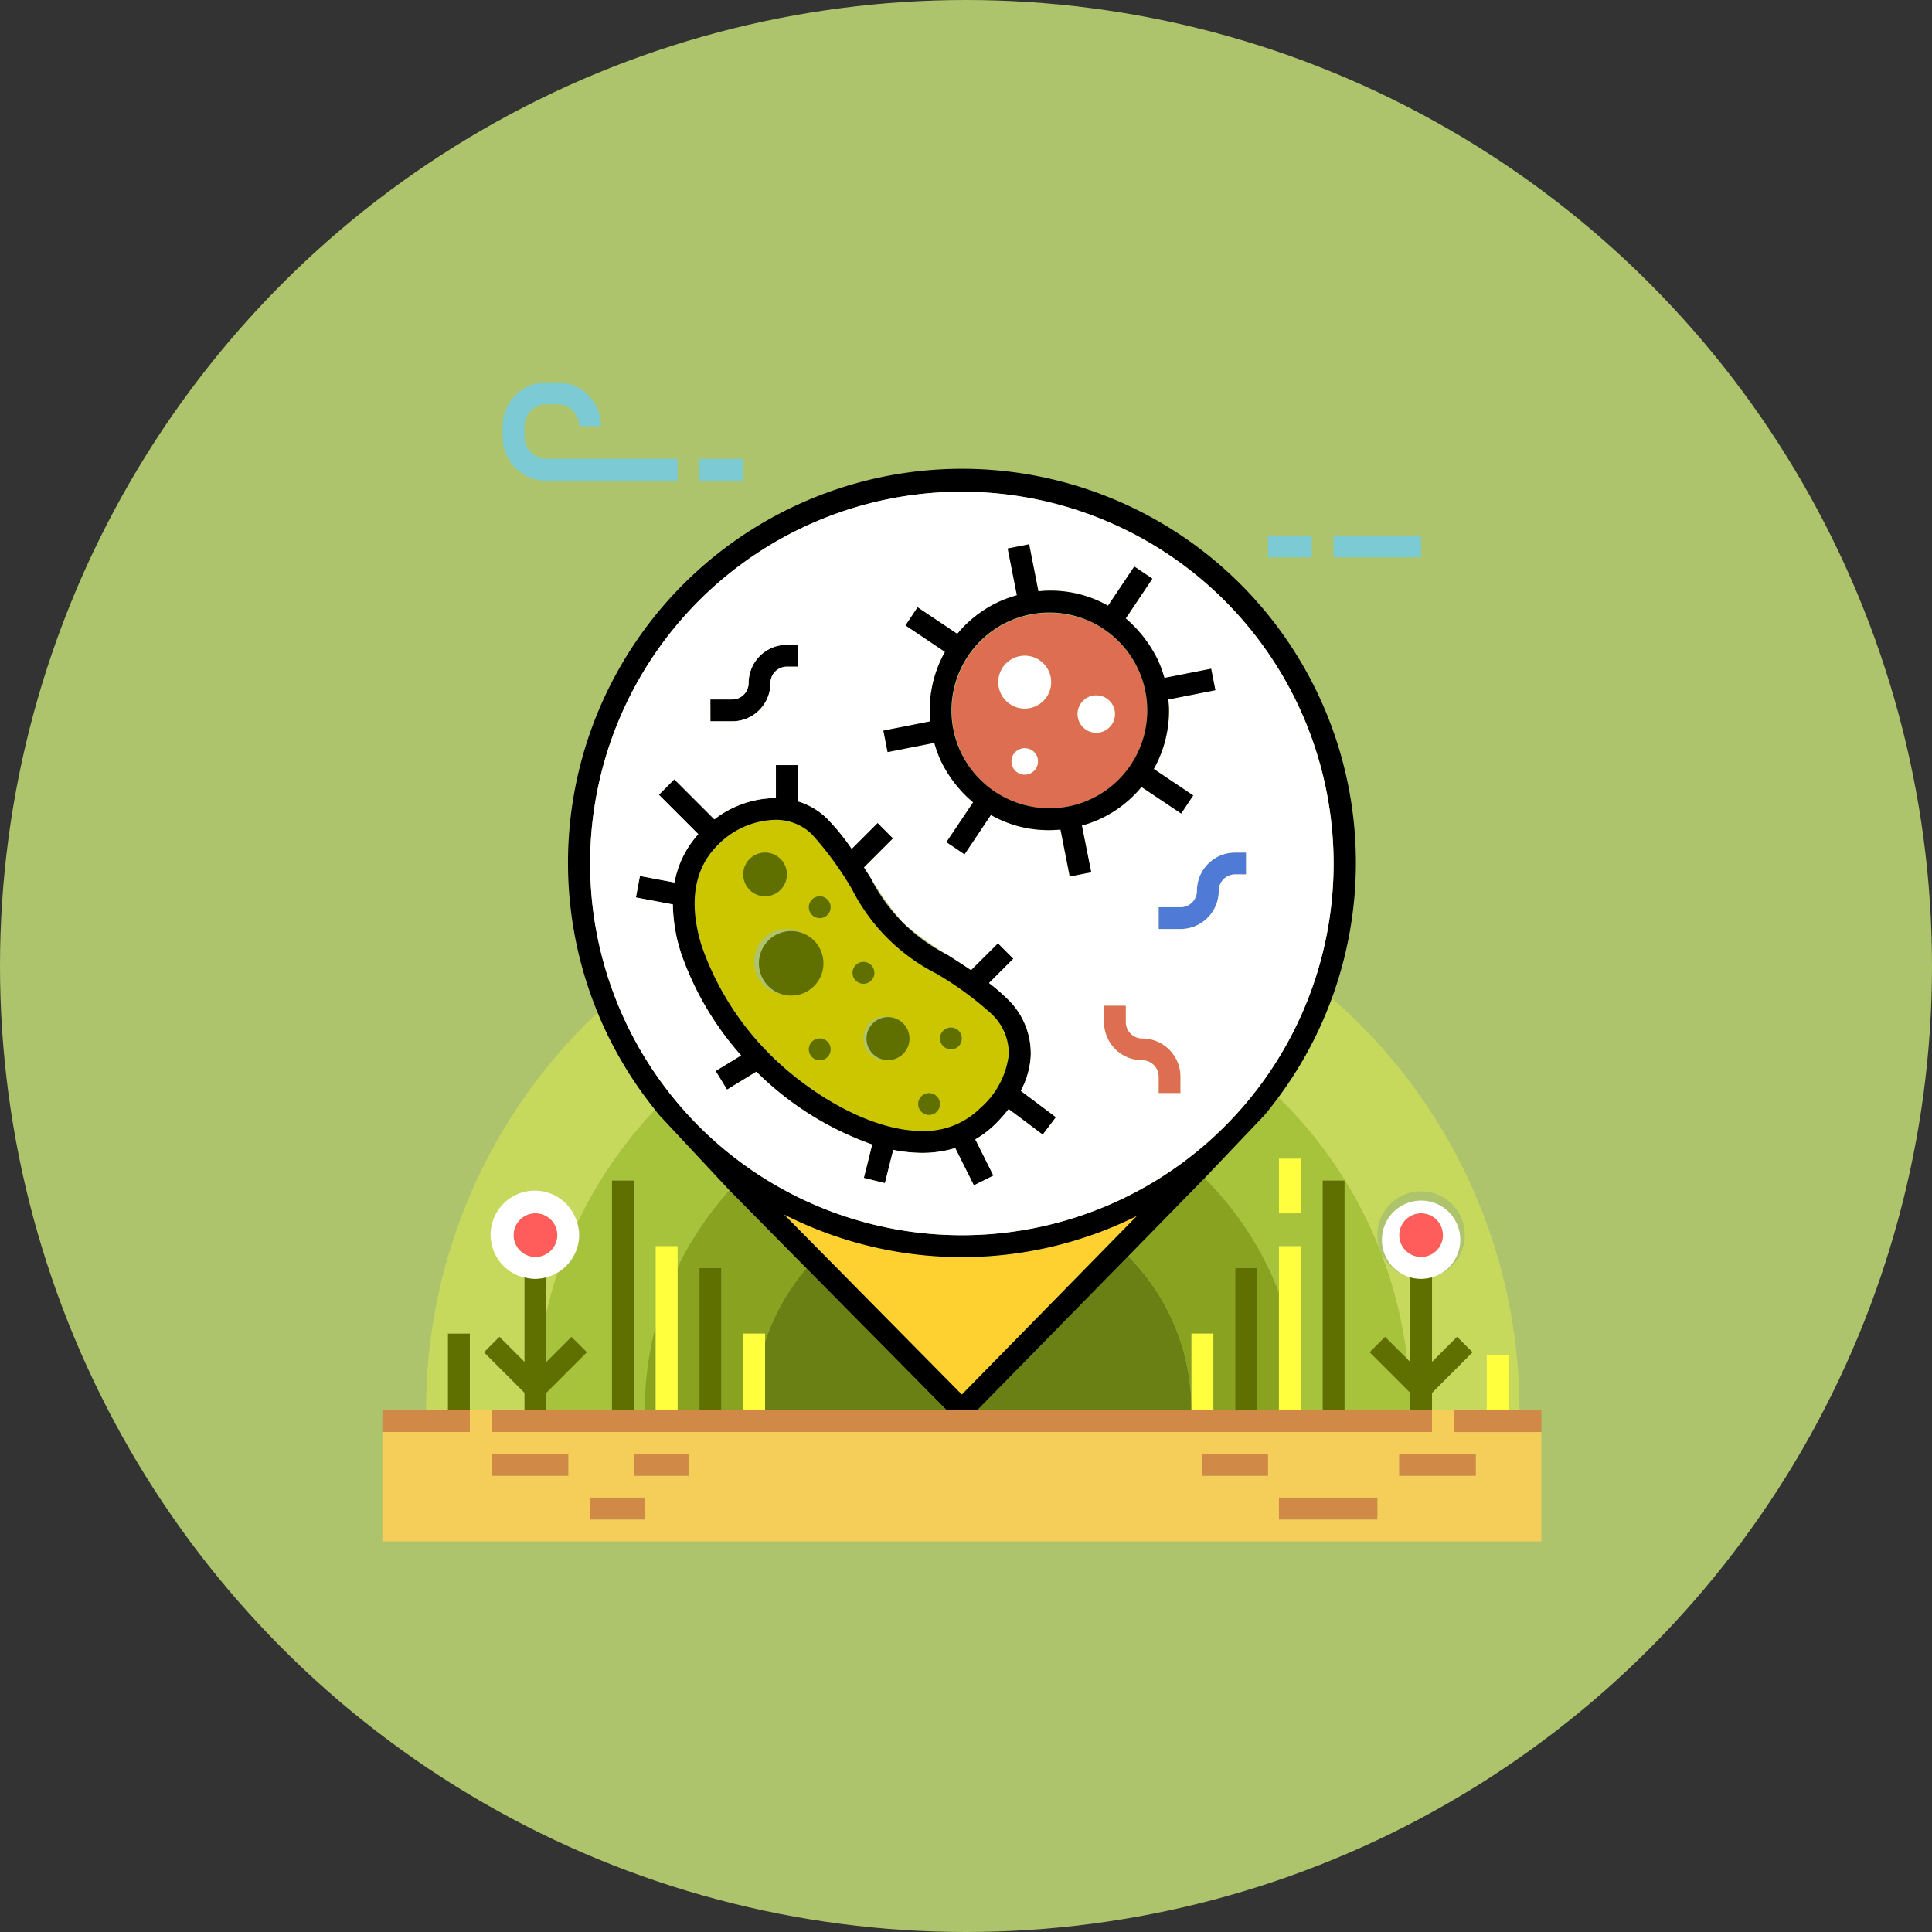 <svg xmlns="http://www.w3.org/2000/svg" width="96" height="96" viewBox="0 0 96 96">
  <rect x="0" y="0" width="96" height="96" fill="#333333" stroke="none"/>
  <g id="Grupo_957296" data-name="Grupo 957296" transform="translate(-332 -866)">
    <circle id="Elipse_7691" data-name="Elipse 7691" cx="48" cy="48" r="48" transform="translate(332 866)" fill="#adc46c"/>
    <g id="microorganismo" transform="translate(351 885)">
      <g id="Grupo_956471" data-name="Grupo 956471" transform="translate(2.173 30.593)">
        <path id="Trazado_721806" data-name="Trazado 721806" d="M19.087,275.387h1.087v3.8H22.89v-.862l-2.014-2.014.768-.768,1.246,1.245v-4.2a2.168,2.168,0,1,1,2.624-2.688,21.782,21.782,0,0,1,3.862-5.639,19.508,19.508,0,0,1-2.854-4.823A27.078,27.078,0,0,0,18,279.19h1.087Z" transform="translate(-18 -258.713)" fill="#c7d95d"/>
        <path id="Trazado_721807" data-name="Trazado 721807" d="M375.146,271.323l.154.154v-4.2a2.173,2.173,0,1,1,1.087,0v4.2l1.246-1.245.768.768-2.014,2.014v.862H379.1v-2.716h1.087v2.716h.543a27.093,27.093,0,0,0-9.326-20.476,19.511,19.511,0,0,1-2.657,4.933A21.664,21.664,0,0,1,375.146,271.323Z" transform="translate(-326.403 -253.398)" fill="#c7d95d"/>
        <path id="Trazado_721808" data-name="Trazado 721808" d="M67.5,366.615v1.776q.232-1.027.56-2.016A2.166,2.166,0,0,1,67.5,366.615Z" transform="translate(-61.524 -352.735)" fill="#c7d95d"/>
      </g>
      <g id="Grupo_956472" data-name="Grupo 956472" transform="translate(8.149 35.527)">
        <path id="Trazado_721809" data-name="Trazado 721809" d="M68.06,307.478q-.327.987-.56,2.016v2.423l1.246-1.246.768.768L67.5,313.453v.862h3.26V302.905h1.087v11.409h.543a16.333,16.333,0,0,1,.543-4.18v-3.97H74.02V307.2a16.307,16.307,0,0,1,2.576-3.815L73.1,299.646c-.07-.084-.135-.17-.2-.255a21.776,21.776,0,0,0-3.861,5.639,2.1,2.1,0,0,1-.977,2.449Z" transform="translate(-67.5 -298.771)" fill="#a7c23b"/>
        <path id="Trazado_721810" data-name="Trazado 721810" d="M342.093,303.95v-2.3h1.087V309.8h1.087V298.393h1.087V309.8h3.26c0-.3-.01-.591-.022-.884l-1.992-1.992.768-.768,1.092,1.092a21.663,21.663,0,0,0-6.4-12.991c-.22.3-.445.59-.682.874L338.4,298.27A16.319,16.319,0,0,1,342.093,303.95Zm0-6.644h1.087v2.716h-1.087Z" transform="translate(-305.692 -294.259)" fill="#a7c23b"/>
      </g>
      <g id="Grupo_956473" data-name="Grupo 956473" transform="translate(13.039 39.537)">
        <path id="Trazado_721811" data-name="Trazado 721811" d="M121.5,343.43h1.087v-7.063h1.087v7.063h1.087v-3.8h1.087v.423a10.836,10.836,0,0,1,2.06-3.665l-3.83-3.88a16.306,16.306,0,0,0-2.576,3.815Z" transform="translate(-119.87 -331.897)" fill="#89a320"/>
        <path id="Trazado_721812" data-name="Trazado 721812" d="M310.042,335.209h1.087v3.8h1.087V331.95H313.3v7.063h1.087v-5.852a16.32,16.32,0,0,0-3.695-5.681l-3.8,3.883a10.827,10.827,0,0,1,3.152,7.649v-3.8Z" transform="translate(-282.878 -327.48)" fill="#89a320"/>
        <path id="Trazado_721813" data-name="Trazado 721813" d="M108,392.559h.543v-4.18A16.334,16.334,0,0,0,108,392.559Z" transform="translate(-108 -381.026)" fill="#89a320"/>
      </g>
      <g id="Grupo_956474" data-name="Grupo 956474" transform="translate(19.015 43.42)">
        <path id="Trazado_721814" data-name="Trazado 721814" d="M157.5,371.687h9.016l-6.956-7.046a10.841,10.841,0,0,0-2.06,3.665v3.38Z" transform="translate(-157.5 -364.037)" fill="#6b8014"/>
        <path id="Trazado_721815" data-name="Trazado 721815" d="M252.3,359.641l-7.5,7.649h10.648A10.827,10.827,0,0,0,252.3,359.641Z" transform="translate(-234.261 -359.641)" fill="#6b8014"/>
      </g>
      <path id="Trazado_721816" data-name="Trazado 721816" d="M53.243,423H52.156v1.087H5.433V423H4.346v1.087H0v5.433H57.589v-5.433H53.243ZM9.236,426.26h-3.8v-1.087h3.8Zm3.8,2.173H10.323v-1.087h2.716Zm2.173-2.173H12.5v-1.087h2.716Zm28.795,0h-3.26v-1.087h3.26Zm5.433,2.173H44.55v-1.087h4.89Zm4.89-3.26v1.087h-3.8v-1.087Z" transform="translate(0 -371.93)" fill="#f5ce5a"/>
      <path id="Trazado_721817" data-name="Trazado 721817" d="M420.673,343.087a1.087,1.087,0,1,0-1.087,1.087A1.088,1.088,0,0,0,420.673,343.087Z" transform="translate(-367.973 -300.71)" fill="#ff5c5c"/>
      <path id="Trazado_721818" data-name="Trazado 721818" d="M412.216,337.269a1.947,1.947,0,1,0-.543.077A2.171,2.171,0,0,0,412.216,337.269Zm-1.63-2.1a1.087,1.087,0,1,1,1.087,1.087A1.088,1.088,0,0,1,410.587,335.173Z" transform="translate(-360.06 -292.796)" fill="#fff"/>
      <g id="Grupo_956475" data-name="Grupo 956475" transform="translate(46.723 39.661)">
        <path id="Trazado_721819" data-name="Trazado 721819" d="M411.436,372.081l-.768-.768-1.246,1.245v-4.2a1.946,1.946,0,0,1-1.087,0v4.2l-.154-.154-1.092-1.092-.768.768,1.992,1.992.022.022v.862h1.087V374.1Z" transform="translate(-403.989 -363.548)" fill="#5f7000"/>
        <rect id="Rectángulo_339240" data-name="Rectángulo 339240" width="1.087" height="11.409" fill="#5f7000"/>
      </g>
      <path id="Trazado_721820" data-name="Trazado 721820" d="M369,355.5v8.149h1.087V355.5Z" transform="translate(-324.45 -312.58)" fill="#ffff3d"/>
      <rect id="Rectángulo_339241" data-name="Rectángulo 339241" width="1.087" height="7.063" transform="translate(42.377 44.007)" fill="#5f7000"/>
      <g id="Grupo_956476" data-name="Grupo 956476" transform="translate(40.204 47.267)">
        <rect id="Rectángulo_339242" data-name="Rectángulo 339242" width="1.087" height="3.803" fill="#ffff3d"/>
        <rect id="Rectángulo_339243" data-name="Rectángulo 339243" width="1.087" height="2.716" transform="translate(14.669 1.087)" fill="#ffff3d"/>
      </g>
      <path id="Trazado_721821" data-name="Trazado 721821" d="M56.173,343.087a1.087,1.087,0,1,0-1.087,1.087A1.088,1.088,0,0,0,56.173,343.087Z" transform="translate(-47.48 -300.71)" fill="#ff5c5c"/>
      <path id="Trazado_721822" data-name="Trazado 721822" d="M47.716,337.269a2.211,2.211,0,0,0,1.63-2.1,2.14,2.14,0,0,0-.092-.592,2.192,2.192,0,1,0-1.537,2.688Zm-1.63-2.1a1.087,1.087,0,1,1,1.087,1.087A1.088,1.088,0,0,1,46.087,335.173Z" transform="translate(-39.567 -292.796)" fill="#fff"/>
      <g id="Grupo_956477" data-name="Grupo 956477" transform="translate(5.049 39.661)">
        <path id="Trazado_721823" data-name="Trazado 721823" d="M44.921,374.956v-.862l2.014-2.014-.768-.768-1.246,1.246v-4.2a1.946,1.946,0,0,1-1.087,0v4.2l-1.246-1.245-.768.768,2.014,2.014v.862Z" transform="translate(-41.821 -363.547)" fill="#5f7000"/>
        <rect id="Rectángulo_339244" data-name="Rectángulo 339244" width="1.087" height="11.409" transform="translate(6.36)" fill="#5f7000"/>
      </g>
      <path id="Trazado_721824" data-name="Trazado 721824" d="M113.587,355.5H112.5v8.149h1.087V355.5Z" transform="translate(-98.918 -312.58)" fill="#ffff3d"/>
      <rect id="Rectángulo_339245" data-name="Rectángulo 339245" width="1.087" height="7.063" transform="translate(15.756 44.007)" fill="#5f7000"/>
      <path id="Trazado_721825" data-name="Trazado 721825" d="M149.587,391.5H148.5v3.8h1.087v-3.8Z" transform="translate(-130.571 -344.233)" fill="#ffff3d"/>
      <rect id="Rectángulo_339246" data-name="Rectángulo 339246" width="1.087" height="3.803" transform="translate(3.26 47.267)" fill="#5f7000"/>
      <path id="Trazado_721826" data-name="Trazado 721826" d="M174.128,344.555a19.586,19.586,0,0,1-8.839-2.121l8.837,8.953,8.7-8.881A19.579,19.579,0,0,1,174.128,344.555Z" transform="translate(-145.333 -301.091)" fill="#ffd130"/>
      <path id="Trazado_721827" data-name="Trazado 721827" d="M81.015,68.055,84.509,71.8l3.83,3.88L95.3,82.724h1.524l7.5-7.649,3.8-3.883,2.982-3.137c.237-.285.462-.578.682-.874a19.575,19.575,0,1,0-30.972.62C80.88,67.886,80.945,67.971,81.015,68.055ZM96.057,81.95,87.22,73a19.487,19.487,0,0,0,17.539.072ZM77.587,55.56a18.471,18.471,0,1,1,4.925,12.558A18.493,18.493,0,0,1,77.587,55.56Z" transform="translate(-67.264 -31.655)"/>
      <path id="Trazado_721828" data-name="Trazado 721828" d="M132.29,191.735c1.88,1.88,4.937,3.777,7.53,3.777a3.934,3.934,0,0,0,2.892-1.138,4.177,4.177,0,0,0,1.416-2.64,2.684,2.684,0,0,0-.866-2.049,16.31,16.31,0,0,0-2.741-2,9.52,9.52,0,0,1-4.177-4.177,16.314,16.314,0,0,0-2-2.741,2.537,2.537,0,0,0-1.841-.717,4.117,4.117,0,0,0-2.849,1.266c-1.493,1.493-1.242,3.567-.769,5.044A14.232,14.232,0,0,0,132.29,191.735Zm6.787-.829a1.087,1.087,0,1,1-1.087-1.087A1.087,1.087,0,0,1,139.078,190.906Zm-4.346,1.087a.543.543,0,1,1,.543-.543A.543.543,0,0,1,134.731,191.993Zm5.433,2.716a.543.543,0,1,1,.543-.543A.543.543,0,0,1,140.164,194.709Zm1.087-4.346a.543.543,0,1,1-.543.543A.543.543,0,0,1,141.251,190.363Zm-9.236-8.693a1.087,1.087,0,1,1-1.087,1.087A1.087,1.087,0,0,1,132.015,181.67Zm2.716,5.433a1.63,1.63,0,1,1-1.63-1.63A1.63,1.63,0,0,1,134.731,187.1Zm-.543-2.716a.543.543,0,1,1,.543.543A.543.543,0,0,1,134.188,184.387ZM136.9,187.1a.543.543,0,1,1-.543.543A.543.543,0,0,1,136.9,187.1Z" transform="translate(-112.999 -158.309)" fill="#ccc600"/>
      <g id="Grupo_956478" data-name="Grupo 956478" transform="translate(17.929 23.362)">
        <circle id="Elipse_7692" data-name="Elipse 7692" cx="1.069" cy="1.069" r="1.069" transform="translate(6.126 8.177)" fill="#5f7000"/>
        <circle id="Elipse_7693" data-name="Elipse 7693" cx="1.087" cy="1.087" r="1.087" fill="#5f7000"/>
        <circle id="Elipse_7694" data-name="Elipse 7694" cx="1.604" cy="1.604" r="1.604" transform="translate(0.78 3.901)" fill="#5f7000"/>
        <path id="Trazado_721829" data-name="Trazado 721829" d="M176.043,212.587a.543.543,0,1,0-.543-.543A.543.543,0,0,0,176.043,212.587Z" transform="translate(-172.24 -209.327)" fill="#5f7000"/>
        <path id="Trazado_721830" data-name="Trazado 721830" d="M194.043,239.587a.543.543,0,1,0-.543-.543A.543.543,0,0,0,194.043,239.587Z" transform="translate(-188.067 -233.067)" fill="#5f7000"/>
        <path id="Trazado_721831" data-name="Trazado 721831" d="M176.043,270a.543.543,0,1,0,.543.543A.543.543,0,0,0,176.043,270Z" transform="translate(-172.24 -260.764)" fill="#5f7000"/>
        <path id="Trazado_721832" data-name="Trazado 721832" d="M221.043,292.5a.543.543,0,1,0,.543.543A.543.543,0,0,0,221.043,292.5Z" transform="translate(-211.807 -280.547)" fill="#5f7000"/>
        <path id="Trazado_721833" data-name="Trazado 721833" d="M230.043,266.587a.543.543,0,1,0-.543-.543A.543.543,0,0,0,230.043,266.587Z" transform="translate(-219.721 -256.807)" fill="#5f7000"/>
      </g>
      <path id="Trazado_721834" data-name="Trazado 721834" d="M109.579,171.928l-1.266.774.567.927,1.457-.891a15.454,15.454,0,0,0,5.754,3.614l-.415,1.662,1.054.263.414-1.653a7.419,7.419,0,0,0,1.432.15,5.561,5.561,0,0,0,1.647-.24l.927,1.854.972-.486-.9-1.8a4.947,4.947,0,0,0,1.016-.779,7.893,7.893,0,0,0,.641-.725l1.693,1.27.652-.869-1.747-1.31a4.16,4.16,0,0,0,.494-1.718,3.74,3.74,0,0,0-1.183-2.873,9.341,9.341,0,0,0-.888-.764l1.209-1.209-.768-.768L121,167.687c-.378-.255-.763-.5-1.146-.747a8.533,8.533,0,0,1-3.841-3.84c-.108-.171-.218-.342-.328-.514l1.442-1.442-.768-.768-1.288,1.287a10.981,10.981,0,0,0-1.211-1.492,3.494,3.494,0,0,0-1.464-.867v-1.8h-1.087v1.638l-.058,0a5.053,5.053,0,0,0-3,1.057l-1.99-1.99-.768.768,1.96,1.96a4.841,4.841,0,0,0-1.183,2.4l-1.718-.325-.2,1.068,1.836.347a8.174,8.174,0,0,0,.413,2.439A15.037,15.037,0,0,0,109.579,171.928Zm-1.174-10.44a4.117,4.117,0,0,1,2.849-1.266,2.538,2.538,0,0,1,1.841.717,16.32,16.32,0,0,1,2,2.741,9.521,9.521,0,0,0,4.177,4.177,16.309,16.309,0,0,1,2.741,2,2.684,2.684,0,0,1,.866,2.049,4.177,4.177,0,0,1-1.416,2.64,3.935,3.935,0,0,1-2.892,1.138c-2.593,0-5.65-1.9-7.53-3.777a14.232,14.232,0,0,1-3.408-5.378C107.163,165.056,106.912,162.981,108.405,161.488Z" transform="translate(-91.754 -138.485)"/>
      <rect id="Rectángulo_339247" data-name="Rectángulo 339247" width="1.087" height="2.716" transform="translate(44.55 38.574)" fill="#ffff3d"/>
      <path id="Trazado_721835" data-name="Trazado 721835" d="M297,256.5v.815a1.9,1.9,0,0,0,1.9,1.9.816.816,0,0,1,.815.815v.815H300.8v-.815a1.9,1.9,0,0,0-1.9-1.9.816.816,0,0,1-.815-.815V256.5Z" transform="translate(-261.142 -225.532)" fill="#de6e52"/>
      <path id="Trazado_721836" data-name="Trazado 721836" d="M321.4,195.4a.816.816,0,0,1-.815.815H319.5V197.3h1.087a1.9,1.9,0,0,0,1.9-1.9.816.816,0,0,1,.815-.815h.543V193.5H323.3A1.9,1.9,0,0,0,321.4,195.4Z" transform="translate(-280.926 -170.138)" fill="#4f7bd6"/>
      <path id="Trazado_721837" data-name="Trazado 721837" d="M137.988,109.9a.816.816,0,0,1,.815-.815h.543V108H138.8a1.9,1.9,0,0,0-1.9,1.9.816.816,0,0,1-.815.815H135V111.8h1.087A1.9,1.9,0,0,0,137.988,109.9Z" transform="translate(-118.701 -94.961)"/>
      <g id="Grupo_956479" data-name="Grupo 956479" transform="translate(5.976)">
        <path id="Trazado_721838" data-name="Trazado 721838" d="M51.673,4.89h6.52V3.8h-6.52a1.088,1.088,0,0,1-1.087-1.087V2.173a1.088,1.088,0,0,1,1.087-1.087h.543A1.088,1.088,0,0,1,53.3,2.173H54.39A2.176,2.176,0,0,0,52.216,0h-.543A2.176,2.176,0,0,0,49.5,2.173v.543A2.176,2.176,0,0,0,51.673,4.89Z" transform="translate(-49.5)" fill="#7bcad4"/>
        <rect id="Rectángulo_339248" data-name="Rectángulo 339248" width="2.173" height="1.087" transform="translate(9.779 3.803)" fill="#7bcad4"/>
        <rect id="Rectángulo_339249" data-name="Rectángulo 339249" width="4.346" height="1.087" transform="translate(41.29 7.606)" fill="#7bcad4"/>
        <rect id="Rectángulo_339250" data-name="Rectángulo 339250" width="2.173" height="1.087" transform="translate(38.031 7.606)" fill="#7bcad4"/>
      </g>
      <g id="Grupo_956480" data-name="Grupo 956480" transform="translate(0 51.067)">
        <path id="Trazado_721839" data-name="Trazado 721839" d="M87.377,422.983H45v1.087H91.723v-1.087H87.377Z" transform="translate(-39.567 -422.981)" fill="#d18947"/>
        <path id="Trazado_721840" data-name="Trazado 721840" d="M444.26,423H441v1.087h4.346V423Z" transform="translate(-387.757 -422.998)" fill="#d18947"/>
        <rect id="Rectángulo_339251" data-name="Rectángulo 339251" width="3.803" height="1.087" transform="translate(5.433 2.175)" fill="#d18947"/>
        <rect id="Rectángulo_339252" data-name="Rectángulo 339252" width="2.716" height="1.087" transform="translate(10.323 4.349)" fill="#d18947"/>
        <rect id="Rectángulo_339253" data-name="Rectángulo 339253" width="2.716" height="1.087" transform="translate(12.496 2.175)" fill="#d18947"/>
        <rect id="Rectángulo_339254" data-name="Rectángulo 339254" width="3.803" height="1.087" transform="translate(50.527 2.175)" fill="#d18947"/>
        <rect id="Rectángulo_339255" data-name="Rectángulo 339255" width="4.89" height="1.087" transform="translate(44.55 4.349)" fill="#d18947"/>
        <rect id="Rectángulo_339256" data-name="Rectángulo 339256" width="3.26" height="1.087" transform="translate(40.747 2.175)" fill="#d18947"/>
        <path id="Trazado_721841" data-name="Trazado 721841" d="M4.346,423H0v1.087H4.346Z" transform="translate(0 -422.998)" fill="#d18947"/>
      </g>
      <path id="Trazado_721842" data-name="Trazado 721842" d="M103.972,45a18.472,18.472,0,1,0,18.472,18.472A18.493,18.493,0,0,0,103.972,45Zm-12.5,10.323h1.087a.816.816,0,0,0,.815-.815,1.9,1.9,0,0,1,1.9-1.9h.543v1.087h-.543a.816.816,0,0,0-.815.815,1.9,1.9,0,0,1-1.9,1.9H91.476Zm16.516,21.623-1.693-1.27a7.86,7.86,0,0,1-.641.725,4.947,4.947,0,0,1-1.016.779l.9,1.8-.972.486-.927-1.854a5.557,5.557,0,0,1-1.647.24,7.417,7.417,0,0,1-1.432-.15l-.414,1.653L99.1,79.1l.415-1.662A15.453,15.453,0,0,1,93.76,73.82l-1.457.891-.567-.927L93,73.01a15.04,15.04,0,0,1-2.977-5.064,8.174,8.174,0,0,1-.413-2.439l-1.836-.347.2-1.068,1.718.325a4.84,4.84,0,0,1,1.183-2.4l-1.96-1.96.768-.768,1.99,1.99a5.053,5.053,0,0,1,3-1.057l.058,0V58.582h1.087v1.8a3.492,3.492,0,0,1,1.464.867A10.981,10.981,0,0,1,98.5,62.745l1.288-1.287.768.768-1.442,1.442c.11.171.22.342.328.514a13.972,13.972,0,0,0,1.607,2.234,14.011,14.011,0,0,0,2.234,1.606c.383.243.768.492,1.146.747l1.335-1.334.768.768-1.209,1.209a9.407,9.407,0,0,1,.888.764,3.74,3.74,0,0,1,1.183,2.873,4.16,4.16,0,0,1-.494,1.719l1.747,1.31Zm2.4-13.035-1.066.21-.459-2.331c-.185.017-.369.028-.547.028a5.794,5.794,0,0,1-2.912-.753L104.1,63.019l-.9-.605,1.326-1.977a6.261,6.261,0,0,1-1.595-2.056,6.186,6.186,0,0,1-.328-.9l-2.321.458-.21-1.066,2.339-.462c-.017-.177-.035-.352-.035-.545a5.924,5.924,0,0,1,.357-2.036,5.792,5.792,0,0,1,.4-.871l-1.961-1.315.6-.9,1.972,1.321a5.872,5.872,0,0,1,2.062-1.592,5.731,5.731,0,0,1,.9-.325l-.458-2.324,1.066-.21.461,2.336c.179-.017.359-.032.546-.032a5.778,5.778,0,0,1,2.913.748l1.309-1.952.9.605-1.324,1.975a6.416,6.416,0,0,1,1.593,2.058,6.226,6.226,0,0,1,.328.9l2.322-.458.21,1.066-2.339.462c.017.177.035.352.035.545a5.925,5.925,0,0,1-.357,2.036,5.792,5.792,0,0,1-.4.871l1.961,1.315-.6.9L112.9,59.67a5.872,5.872,0,0,1-2.062,1.592,5.781,5.781,0,0,1-.9.325Zm4.447,10.971h-1.087v-.815a.816.816,0,0,0-.815-.815,1.9,1.9,0,0,1-1.9-1.9v-.815h1.087v.815a.816.816,0,0,0,.815.815,1.9,1.9,0,0,1,1.9,1.9Zm2.716-10.866a.816.816,0,0,0-.815.815,1.9,1.9,0,0,1-1.9,1.9h-1.087V65.645h1.087a.816.816,0,0,0,.815-.815,1.9,1.9,0,0,1,1.9-1.9h.543v1.087Z" transform="translate(-75.177 -39.567)" fill="#fff"/>
      <path id="Trazado_721843" data-name="Trazado 721843" d="M243.485,101.628a4.851,4.851,0,1,0-2.746,2.517A4.839,4.839,0,0,0,243.485,101.628Zm-5.632,1.136a.657.657,0,1,1,.657-.657A.657.657,0,0,1,237.853,102.764Zm0-3.283a1.313,1.313,0,1,1,1.312-1.313A1.313,1.313,0,0,1,237.853,99.481Zm3.554,1.2a.928.928,0,1,1,.928-.928A.928.928,0,0,1,241.407,100.681Z" transform="translate(-205.934 -83.273)" fill="#de6e52"/>
      <path id="Trazado_721844" data-name="Trazado 721844" d="M218.961,78.69l1.972,1.321.6-.9-1.961-1.315a5.787,5.787,0,0,0,.4-.871,5.926,5.926,0,0,0,.357-2.036c0-.193-.018-.368-.035-.545l2.339-.462-.21-1.066-2.322.458a6.2,6.2,0,0,0-.328-.9,6.416,6.416,0,0,0-1.593-2.058l1.324-1.975-.9-.605L217.3,69.684a5.779,5.779,0,0,0-2.913-.748c-.186,0-.366.015-.546.032l-.461-2.336-1.066.21.458,2.324a5.731,5.731,0,0,0-.9.325,5.87,5.87,0,0,0-2.062,1.592l-1.972-1.321-.6.9,1.961,1.315a5.785,5.785,0,0,0-.4.871,5.924,5.924,0,0,0-.357,2.036c0,.193.018.368.035.545l-2.339.462.21,1.066,2.321-.458a6.158,6.158,0,0,0,.328.9,6.258,6.258,0,0,0,1.6,2.056l-1.326,1.977.9.605,1.311-1.955a5.794,5.794,0,0,0,2.912.753c.178,0,.361-.011.547-.028l.459,2.331,1.066-.21L216,80.607a5.783,5.783,0,0,0,.9-.325A5.873,5.873,0,0,0,218.961,78.69Zm-4.577,1.06a4.886,4.886,0,0,1-4.572-3.2,4.866,4.866,0,0,1,6.628-6.073,4.887,4.887,0,0,1,2.516,2.746,4.866,4.866,0,0,1-2.908,6.237A4.884,4.884,0,0,1,214.384,79.749Z" transform="translate(-181.243 -58.587)"/>
      <g id="Grupo_956481" data-name="Grupo 956481" transform="translate(30.605 13.582)">
        <circle id="Elipse_7695" data-name="Elipse 7695" cx="1.313" cy="1.313" r="1.313" fill="#fff"/>
        <circle id="Elipse_7696" data-name="Elipse 7696" cx="0.657" cy="0.657" r="0.657" transform="translate(0.656 4.596)" fill="#fff"/>
        <path id="Trazado_721845" data-name="Trazado 721845" d="M287.053,128.813a.928.928,0,1,0,.928.928A.928.928,0,0,0,287.053,128.813Z" transform="translate(-282.185 -126.843)" fill="#fff"/>
      </g>
    </g>
  </g>
</svg>

